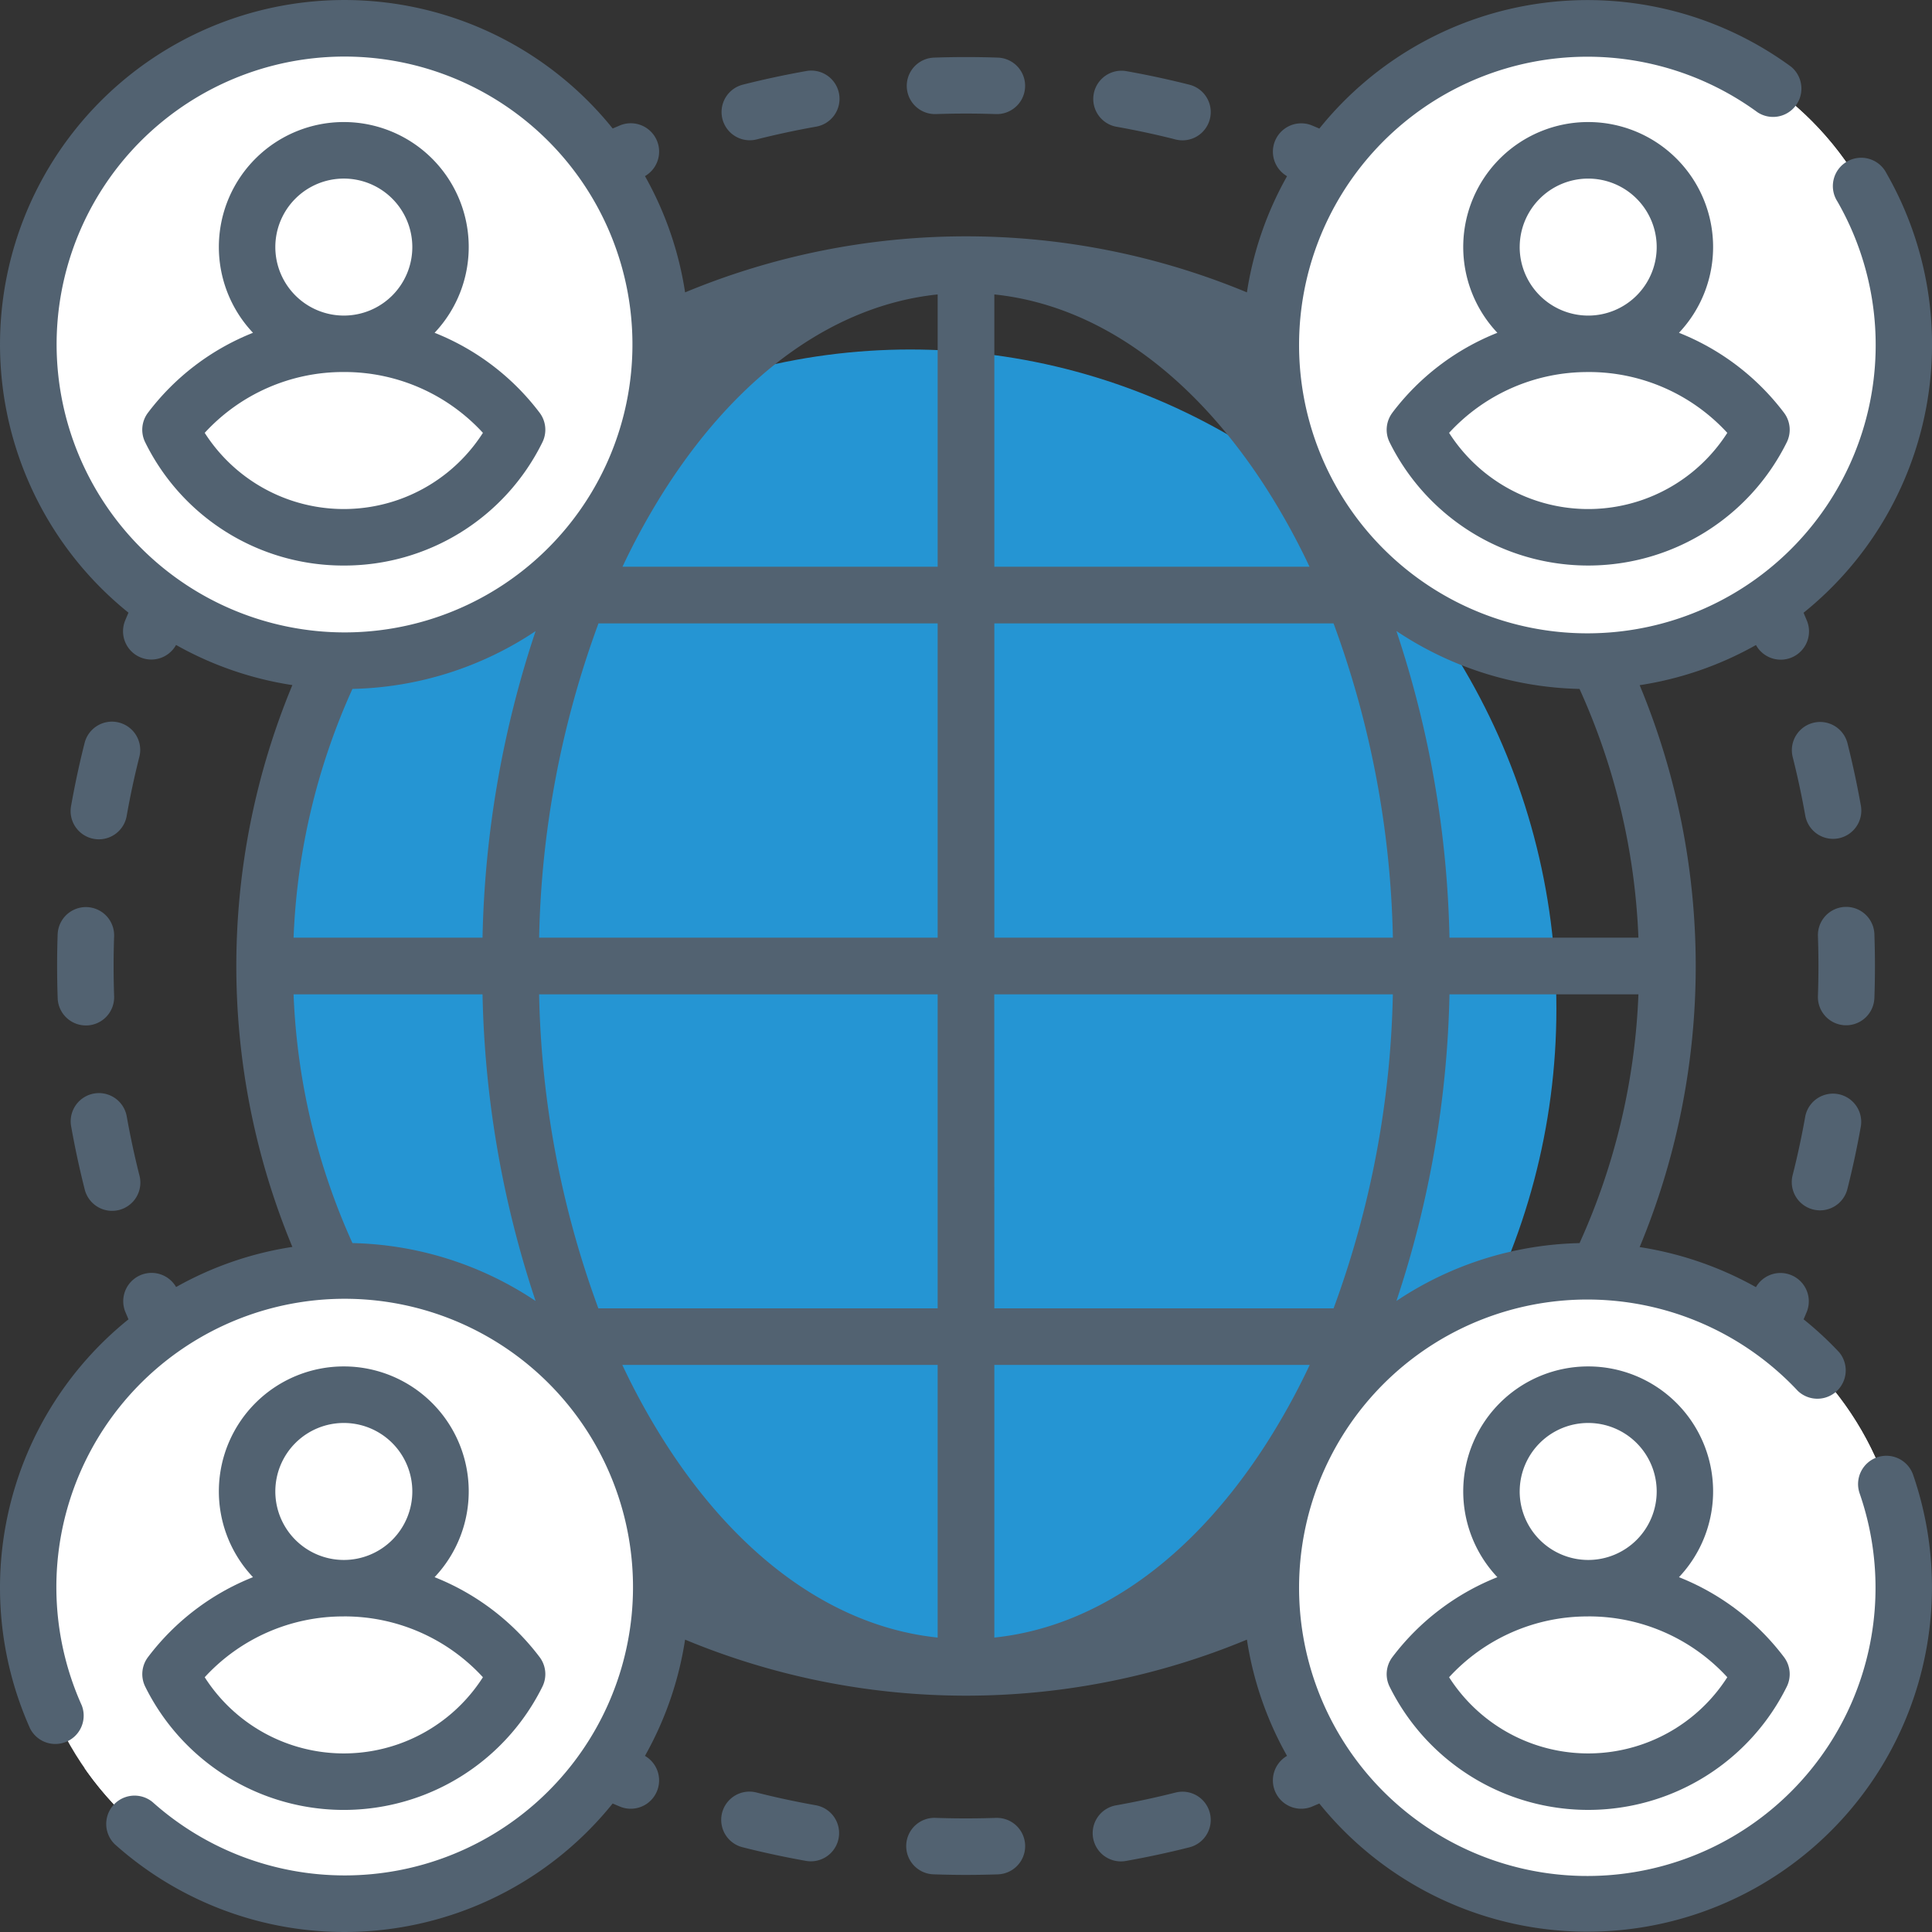 <svg xmlns="http://www.w3.org/2000/svg" width="150" height="150" viewBox="0 0 150 150">
  <rect x="0" y="0" width="150" height="150" fill="#333333" stroke="none"/>
  <g id="_035-global_network" data-name="035-global network" transform="translate(0)">
    <g id="Group_4761" data-name="Group 4761" transform="translate(20.504 27.135)">
      <g id="Group_4759" data-name="Group 4759" transform="translate(0 0)">
        <ellipse id="Ellipse_457" data-name="Ellipse 457" cx="50.167" cy="51.181" rx="50.167" ry="51.181" fill="#2595d3"/>
      </g>
    </g>
    <g id="Group_4766" data-name="Group 4766" transform="translate(98.806 2.193)">
      <g id="Group_4762" data-name="Group 4762">
        <circle id="Ellipse_458" data-name="Ellipse 458" cx="24.501" cy="24.501" r="24.501" fill="#fff"/>
      </g>
      <g id="Group_4763" data-name="Group 4763" transform="translate(4.342 4.341)">
        <path id="Path_5237" data-name="Path 5237" d="M385.83,22.349a24.5,24.5,0,0,1-34.084,34.084A24.5,24.5,0,1,0,385.83,22.349Z" transform="translate(-351.746 -22.349)" fill="#fff"/>
      </g>
      <g id="Group_4764" data-name="Group 4764" transform="translate(16.99 9.48)">
        <circle id="Ellipse_459" data-name="Ellipse 459" cx="7.511" cy="7.511" r="7.511" fill="#fff"/>
      </g>
      <g id="Group_4765" data-name="Group 4765" transform="translate(11.048 24.501)">
        <path id="Path_5238" data-name="Path 5238" d="M388.138,91.3a16.871,16.871,0,0,0-13.453,6.672,15.013,15.013,0,0,0,26.905,0A16.871,16.871,0,0,0,388.138,91.3Z" transform="translate(-374.685 -91.302)" fill="#fff"/>
      </g>
    </g>
    <g id="Group_4771" data-name="Group 4771" transform="translate(2.193 98.806)">
      <g id="Group_4767" data-name="Group 4767">
        <circle id="Ellipse_460" data-name="Ellipse 460" cx="24.501" cy="24.501" r="24.501" fill="#fff"/>
      </g>
      <g id="Group_4768" data-name="Group 4768" transform="translate(4.341 4.341)">
        <path id="Path_5239" data-name="Path 5239" d="M56.433,351.745a24.5,24.5,0,0,1-34.084,34.084,24.5,24.5,0,1,0,34.084-34.084Z" transform="translate(-22.349 -351.745)" fill="#fff"/>
      </g>
      <g id="Group_4769" data-name="Group 4769" transform="translate(16.99 9.48)">
        <circle id="Ellipse_461" data-name="Ellipse 461" cx="7.511" cy="7.511" r="7.511" fill="#fff"/>
      </g>
      <g id="Group_4770" data-name="Group 4770" transform="translate(11.048 24.501)">
        <path id="Path_5240" data-name="Path 5240" d="M58.742,420.7a16.871,16.871,0,0,0-13.453,6.672,15.013,15.013,0,0,0,26.905,0A16.872,16.872,0,0,0,58.742,420.7Z" transform="translate(-45.289 -420.698)" fill="#fff"/>
      </g>
    </g>
    <g id="Group_4776" data-name="Group 4776" transform="translate(98.806 98.806)">
      <g id="Group_4772" data-name="Group 4772">
        <circle id="Ellipse_462" data-name="Ellipse 462" cx="24.501" cy="24.501" r="24.501" fill="#fff"/>
      </g>
      <g id="Group_4773" data-name="Group 4773" transform="translate(4.342 4.341)">
        <path id="Path_5241" data-name="Path 5241" d="M385.83,351.745a24.5,24.5,0,0,1-34.084,34.084,24.5,24.5,0,1,0,34.084-34.084Z" transform="translate(-351.746 -351.745)" fill="#fff"/>
      </g>
      <g id="Group_4774" data-name="Group 4774" transform="translate(16.99 9.48)">
        <circle id="Ellipse_463" data-name="Ellipse 463" cx="7.511" cy="7.511" r="7.511" fill="#fff"/>
      </g>
      <g id="Group_4775" data-name="Group 4775" transform="translate(11.048 24.501)">
        <path id="Path_5242" data-name="Path 5242" d="M388.138,420.7a16.871,16.871,0,0,0-13.453,6.672,15.013,15.013,0,0,0,26.905,0A16.871,16.871,0,0,0,388.138,420.7Z" transform="translate(-374.685 -420.698)" fill="#fff"/>
      </g>
    </g>
    <g id="Group_4781" data-name="Group 4781" transform="translate(2.193 2.193)">
      <g id="Group_4777" data-name="Group 4777">
        <circle id="Ellipse_464" data-name="Ellipse 464" cx="24.501" cy="24.501" r="24.501" fill="#fff"/>
      </g>
      <g id="Group_4778" data-name="Group 4778" transform="translate(4.341 4.341)">
        <path id="Path_5243" data-name="Path 5243" d="M56.433,22.349A24.5,24.5,0,0,1,22.349,56.433,24.5,24.5,0,1,0,56.433,22.349Z" transform="translate(-22.349 -22.349)" fill="#fff"/>
      </g>
      <g id="Group_4779" data-name="Group 4779" transform="translate(16.99 9.48)">
        <circle id="Ellipse_465" data-name="Ellipse 465" cx="7.511" cy="7.511" r="7.511" fill="#fff"/>
      </g>
      <g id="Group_4780" data-name="Group 4780" transform="translate(11.048 24.501)">
        <path id="Path_5244" data-name="Path 5244" d="M58.742,91.3a16.871,16.871,0,0,0-13.453,6.672,15.013,15.013,0,0,0,26.905,0A16.872,16.872,0,0,0,58.742,91.3Z" transform="translate(-45.289 -91.302)" fill="#fff"/>
      </g>
    </g>
    <g id="Group_4782" data-name="Group 4782" transform="translate(0 0)">
      <path id="Path_5245" data-name="Path 5245" d="M198.5,475.8c-1.531-.273-3.07-.6-4.573-.983a2.193,2.193,0,1,0-1.074,4.252c1.6.405,3.245.758,4.878,1.049a2.193,2.193,0,1,0,.769-4.318Z" transform="translate(-135.172 -335.642)" fill="#526271"/>
      <path id="Path_5246" data-name="Path 5246" d="M247.245,481.7h-.078c-1.541.054-3.119.054-4.681,0a2.193,2.193,0,1,0-.152,4.383c.831.029,1.671.044,2.5.044s1.666-.015,2.489-.043a2.193,2.193,0,0,0-.075-4.384Z" transform="translate(-169.831 -340.56)" fill="#526271"/>
      <path id="Path_5247" data-name="Path 5247" d="M295.993,474.827c-1.5.38-3.043.71-4.573.983a2.193,2.193,0,1,0,.768,4.318c1.632-.29,3.274-.643,4.879-1.048a2.193,2.193,0,1,0-1.074-4.252Z" transform="translate(-204.753 -335.647)" fill="#526271"/>
      <path id="Path_5248" data-name="Path 5248" d="M193.384,24.173a2.191,2.191,0,0,0,.539-.067c1.5-.379,3.042-.71,4.573-.983a2.193,2.193,0,1,0-.769-4.317c-1.633.291-3.274.643-4.878,1.049a2.193,2.193,0,0,0,.535,4.319Z" transform="translate(-135.172 -13.283)" fill="#526271"/>
      <path id="Path_5249" data-name="Path 5249" d="M242.409,19.581h.078c1.562-.055,3.14-.054,4.681,0h.078a2.193,2.193,0,0,0,.075-4.384c-1.642-.058-3.323-.058-4.987,0a2.193,2.193,0,0,0,.075,4.384Z" transform="translate(-169.832 -10.723)" fill="#526271"/>
      <path id="Path_5250" data-name="Path 5250" d="M291.421,23.115c1.53.272,3.069.6,4.573.983a2.193,2.193,0,1,0,1.074-4.252c-1.605-.406-3.246-.758-4.879-1.048a2.193,2.193,0,0,0-.768,4.318Z" transform="translate(-204.753 -13.277)" fill="#526271"/>
      <path id="Path_5251" data-name="Path 5251" d="M476.416,298.656a2.19,2.19,0,0,0,2.663-1.589c.406-1.605.758-3.247,1.048-4.879a2.193,2.193,0,0,0-4.317-.768c-.272,1.53-.6,3.069-.983,4.574A2.192,2.192,0,0,0,476.416,298.656Z" transform="translate(-335.648 -204.752)" fill="#526271"/>
      <path id="Path_5252" data-name="Path 5252" d="M486.088,247.319c.029-.822.043-1.66.043-2.489s-.015-1.667-.044-2.5a2.193,2.193,0,0,0-4.383.153c.027.78.041,1.569.041,2.345s-.014,1.564-.041,2.336a2.193,2.193,0,0,0,2.115,2.268h.078a2.193,2.193,0,0,0,2.19-2.116Z" transform="translate(-340.561 -169.83)" fill="#526271"/>
      <path id="Path_5253" data-name="Path 5253" d="M477.96,200.3a2.194,2.194,0,0,0,2.161-2.578c-.291-1.633-.644-3.274-1.049-4.878a2.193,2.193,0,0,0-4.252,1.073c.38,1.5.71,3.042.983,4.573A2.194,2.194,0,0,0,477.96,200.3Z" transform="translate(-335.643 -135.172)" fill="#526271"/>
      <path id="Path_5254" data-name="Path 5254" d="M22.509,191.287a2.191,2.191,0,0,0-2.663,1.59c-.406,1.606-.758,3.248-1.048,4.879a2.193,2.193,0,1,0,4.318.768c.272-1.529.6-3.068.982-4.574a2.192,2.192,0,0,0-1.589-2.662Z" transform="translate(-13.278 -135.191)" fill="#526271"/>
      <path id="Path_5255" data-name="Path 5255" d="M20.579,289.676a2.193,2.193,0,0,0-1.775,2.543c.29,1.631.643,3.272,1.049,4.878a2.193,2.193,0,1,0,4.252-1.074c-.38-1.5-.711-3.043-.983-4.572A2.193,2.193,0,0,0,20.579,289.676Z" transform="translate(-13.282 -204.774)" fill="#526271"/>
      <path id="Path_5256" data-name="Path 5256" d="M15.2,242.363c-.029.824-.043,1.661-.043,2.489s.015,1.673.044,2.5a2.193,2.193,0,0,0,2.19,2.116h.078a2.193,2.193,0,0,0,2.115-2.268c-.027-.774-.041-1.564-.041-2.345s.013-1.563.041-2.336a2.193,2.193,0,0,0-4.383-.152Z" transform="translate(-10.723 -169.852)" fill="#526271"/>
      <path id="Path_5257" data-name="Path 5257" d="M367.634,54.983a2.194,2.194,0,0,0-.218,2.306,17.206,17.206,0,0,0,30.831,0,2.194,2.194,0,0,0-.218-2.306,19.018,19.018,0,0,0-8.149-6.2,9.7,9.7,0,1,0-14.1,0,19.021,19.021,0,0,0-8.149,6.2Zm9.88-12.854a5.318,5.318,0,1,1,5.318,5.318A5.324,5.324,0,0,1,377.513,42.128Zm5.318,9.7a14.586,14.586,0,0,1,10.8,4.723,12.817,12.817,0,0,1-21.6,0A14.586,14.586,0,0,1,382.831,51.831Z" transform="translate(-259.525 -22.945)" fill="#526271"/>
      <path id="Path_5258" data-name="Path 5258" d="M38.236,384.379a2.193,2.193,0,0,0-.218,2.306,17.205,17.205,0,0,0,30.831,0,2.193,2.193,0,0,0-.218-2.306,19.021,19.021,0,0,0-8.149-6.2,9.7,9.7,0,1,0-14.1,0A19.021,19.021,0,0,0,38.236,384.379Zm9.88-12.854a5.318,5.318,0,1,1,5.318,5.318A5.324,5.324,0,0,1,48.116,371.524Zm5.318,9.7a14.586,14.586,0,0,1,10.8,4.723,12.817,12.817,0,0,1-21.6,0A14.586,14.586,0,0,1,53.434,381.227Z" transform="translate(-26.74 -255.728)" fill="#526271"/>
      <path id="Path_5259" data-name="Path 5259" d="M145.738,113.146a2.2,2.2,0,0,0-1.356,2.8,22.378,22.378,0,1,1-4.8-7.958,2.2,2.2,0,0,0,3.209-3,26.562,26.562,0,0,0-2.759-2.555c.086-.2.173-.407.256-.608a2.2,2.2,0,0,0-3.958-1.891,26.9,26.9,0,0,0-9.027-3.111,56.836,56.836,0,0,0,0-43.626,26.552,26.552,0,0,0,9.03-3.117,2.195,2.195,0,0,0,3.954-1.891c-.084-.2-.173-.41-.259-.615a26.736,26.736,0,0,0,6.437-34.122,2.2,2.2,0,1,0-3.81,2.189,22.384,22.384,0,1,1-6.2-6.923,2.2,2.2,0,0,0,2.6-3.542,26.722,26.722,0,0,0-36.621,4.806c-.205-.087-.411-.175-.615-.259a2.2,2.2,0,0,0-1.893,3.957A26.547,26.547,0,0,0,96.81,22.7a56.837,56.837,0,0,0-43.619,0,26.55,26.55,0,0,0-3.115-9.026,2.2,2.2,0,0,0-1.893-3.957c-.2.084-.41.172-.615.259A26.737,26.737,0,1,0,9.975,47.568c-.086.2-.175.41-.259.614a2.195,2.195,0,0,0,3.953,1.892,26.546,26.546,0,0,0,9.03,3.117,56.836,56.836,0,0,0,0,43.619,26.544,26.544,0,0,0-9.026,3.115,2.2,2.2,0,0,0-3.957,1.893c.084.2.173.41.259.615A26.747,26.747,0,0,0,2.341,134.21a2.2,2.2,0,0,0,4.008-1.8,22.385,22.385,0,1,1,5.486,7.494A2.2,2.2,0,0,0,8.9,143.175a26.728,26.728,0,0,0,38.666-3.151c.205.087.411.175.615.259a2.2,2.2,0,0,0,1.893-3.957A26.543,26.543,0,0,0,53.19,127.3a56.836,56.836,0,0,0,43.62,0,26.549,26.549,0,0,0,3.115,9.026,2.2,2.2,0,0,0,1.893,3.957c.2-.084.41-.173.615-.259a26.747,26.747,0,0,0,46.1-25.522A2.2,2.2,0,0,0,145.738,113.146ZM27.364,96.512A51.607,51.607,0,0,1,22.793,77.2h14.67a80.2,80.2,0,0,0,4.121,23.809A26.587,26.587,0,0,0,27.364,96.512ZM41.583,49A80.2,80.2,0,0,0,37.463,72.8H22.793a51.608,51.608,0,0,1,4.57-19.313A26.586,26.586,0,0,0,41.583,49Zm81.053,4.493A51.61,51.61,0,0,1,127.207,72.8h-14.67a80.2,80.2,0,0,0-4.121-23.809A26.587,26.587,0,0,0,122.636,53.488Zm-14.22,47.518A80.2,80.2,0,0,0,112.537,77.2h14.67a51.616,51.616,0,0,1-4.571,19.315A26.587,26.587,0,0,0,108.416,101.007ZM72.8,72.8H41.858A74.717,74.717,0,0,1,46.466,48.4H72.8ZM77.2,48.4h26.337A74.717,74.717,0,0,1,108.142,72.8H77.2ZM72.8,77.2v24.38H46.456a74.728,74.728,0,0,1-4.6-24.38Zm4.395,0h30.945a74.728,74.728,0,0,1-4.6,24.38H77.2ZM101.67,44H77.2V22.86c7.863.818,15.24,6.009,20.971,14.832A53.71,53.71,0,0,1,101.67,44ZM72.8,22.86V44H48.331a53.628,53.628,0,0,1,3.5-6.309C57.563,28.87,64.94,23.678,72.8,22.86ZM48.318,105.972H72.8V127.14c-7.862-.818-15.24-6.009-20.97-14.832a53.672,53.672,0,0,1-3.514-6.336ZM77.2,127.14V105.972h24.485a53.717,53.717,0,0,1-3.514,6.336C92.438,121.13,85.06,126.322,77.2,127.14ZM4.395,26.749A22.354,22.354,0,1,1,26.749,49.1,22.379,22.379,0,0,1,4.395,26.749Z" transform="translate(0 0)" fill="#526271"/>
      <path id="Path_5260" data-name="Path 5260" d="M367.634,384.38a2.194,2.194,0,0,0-.218,2.306,17.206,17.206,0,0,0,30.831,0,2.194,2.194,0,0,0-.218-2.306,19.018,19.018,0,0,0-8.149-6.2,9.7,9.7,0,1,0-14.1,0A19.015,19.015,0,0,0,367.634,384.38Zm9.88-12.854a5.318,5.318,0,1,1,5.318,5.318A5.324,5.324,0,0,1,377.513,371.525Zm5.318,9.7a14.586,14.586,0,0,1,10.8,4.723,12.817,12.817,0,0,1-21.6,0A14.586,14.586,0,0,1,382.831,381.228Z" transform="translate(-259.525 -255.729)" fill="#526271"/>
      <path id="Path_5261" data-name="Path 5261" d="M53.434,66.852a17.133,17.133,0,0,0,15.415-9.564,2.193,2.193,0,0,0-.218-2.306,19.021,19.021,0,0,0-8.149-6.2,9.7,9.7,0,1,0-14.1,0,19.022,19.022,0,0,0-8.149,6.2,2.193,2.193,0,0,0-.218,2.306A17.134,17.134,0,0,0,53.434,66.852ZM48.116,42.127a5.318,5.318,0,1,1,5.318,5.318A5.324,5.324,0,0,1,48.116,42.127Zm5.318,9.7a14.587,14.587,0,0,1,10.8,4.723,12.817,12.817,0,0,1-21.6,0,14.587,14.587,0,0,1,10.8-4.723Z" transform="translate(-26.74 -22.944)" fill="#526271"/>
    </g>
  </g>
</svg>
